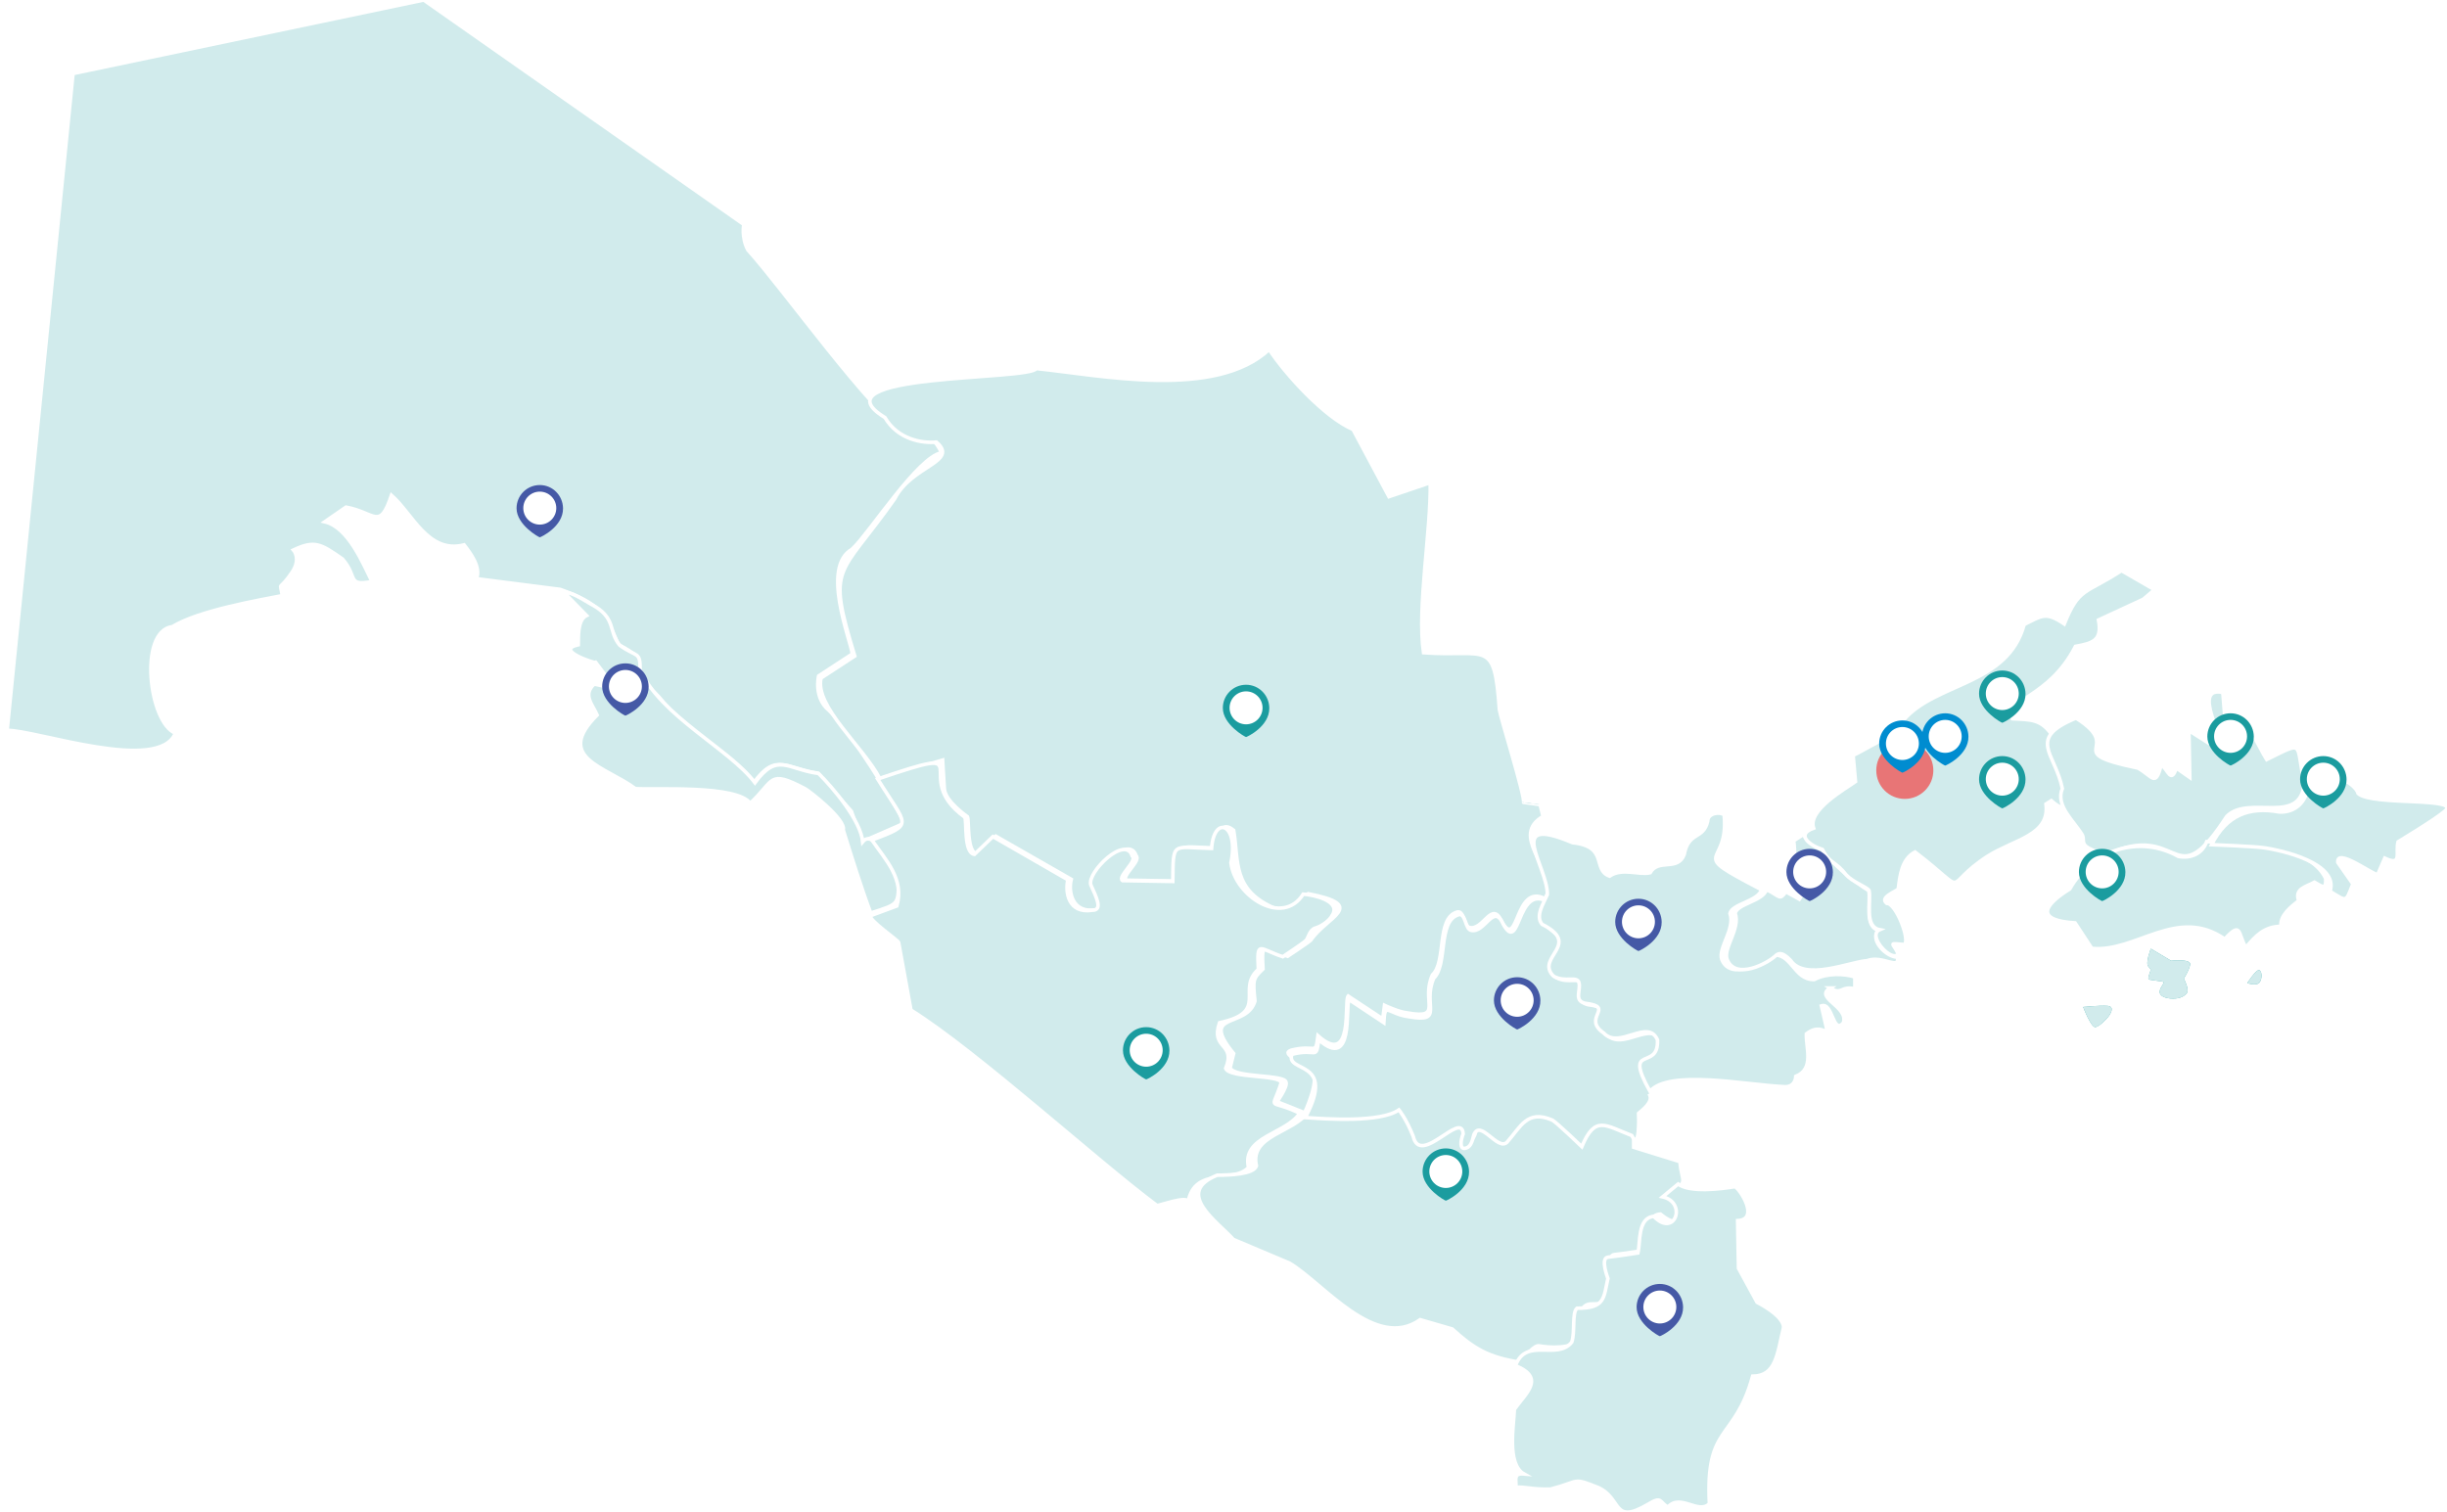 <svg width="343" height="212" viewBox="0 0 343 212" fill="none" xmlns="http://www.w3.org/2000/svg">
<g clip-path="url(#clip0_4133_145730)">
<path d="M119.465 76.984C114.987 79.433 119.268 89.796 119.465 91.683L114.748 94.766C114.748 94.766 114.003 97.847 116.237 99.626C119.135 102.355 125.471 112.678 126.788 115.392L122.161 117.418L120.831 118L119.341 113.733L114.624 108.398C110.186 107.767 108.783 105.43 105.686 109.702C102.039 104.93 97.08 103.583 92.28 97.609C87.255 92.959 91.888 92.981 86.694 90.379C84.779 85.977 84.058 84.615 78.541 82.634L66.791 81.133C67.436 79.517 65.983 77.592 65.053 76.391C60.001 77.68 57.833 72.025 54.874 69.436C53.197 74.424 52.604 71.856 48.503 71.096L45.524 73.15C48.837 73.93 50.873 79.002 52.144 81.528C48.543 82.198 50.219 80.892 48.007 78.366C44.91 76.195 44.081 75.724 41.138 77.103C41.138 77.103 42.213 78.287 40.973 80.184C39.007 83.094 39.218 81.28 39.566 83.504C36.367 84.133 27.873 85.584 24.173 87.851C19.366 88.457 20.886 101.34 24.586 102.787C22.268 108.467 5.081 102.36 1 102.392L10.238 10.313L59.392 0L104.264 31.472C104.264 31.472 103.891 33.25 104.822 35.028C110.138 40.944 121.816 57.558 127.654 61.457C131.026 61.495 130.888 61.506 132 63.471C128.685 64.02 122.07 74.445 119.463 76.985L119.465 76.984Z" fill="#1B9C9F"/>
<path d="M119.465 76.984C114.987 79.433 119.268 89.796 119.465 91.683L114.748 94.766C114.748 94.766 114.003 97.847 116.237 99.626C119.135 102.355 125.471 112.678 126.788 115.392L122.161 117.418L120.831 118L119.341 113.733L114.624 108.398C110.186 107.767 108.783 105.43 105.686 109.702C102.039 104.93 97.08 103.583 92.28 97.609C87.255 92.959 91.888 92.981 86.694 90.379C84.779 85.977 84.058 84.615 78.541 82.634L66.791 81.133C67.436 79.517 65.983 77.592 65.053 76.391C60.001 77.68 57.833 72.025 54.874 69.436C53.197 74.424 52.604 71.856 48.503 71.096L45.524 73.15C48.837 73.93 50.873 79.002 52.144 81.528C48.543 82.198 50.219 80.892 48.007 78.366C44.91 76.195 44.081 75.724 41.138 77.103C41.138 77.103 42.213 78.287 40.973 80.184C39.007 83.094 39.218 81.28 39.566 83.504C36.367 84.133 27.873 85.584 24.173 87.851C19.366 88.457 20.886 101.34 24.586 102.787C22.268 108.467 5.081 102.36 1 102.392L10.238 10.313L59.392 0L104.264 31.472C104.264 31.472 103.891 33.25 104.822 35.028C110.138 40.944 121.816 57.558 127.654 61.457C131.026 61.495 130.888 61.506 132 63.471C128.685 64.02 122.07 74.445 119.463 76.985L119.465 76.984Z" fill="white" fill-opacity="0.8"/>
<path d="M119.465 76.984C114.987 79.433 119.268 89.796 119.465 91.683L114.748 94.766C114.748 94.766 114.003 97.847 116.237 99.626C119.135 102.355 125.471 112.678 126.788 115.392L122.161 117.418L120.831 118L119.341 113.733L114.624 108.398C110.186 107.767 108.783 105.43 105.686 109.702C102.039 104.93 97.08 103.583 92.28 97.609C87.255 92.959 91.888 92.981 86.694 90.379C84.779 85.977 84.058 84.615 78.541 82.634L66.791 81.133C67.436 79.517 65.983 77.592 65.053 76.391C60.001 77.68 57.833 72.025 54.874 69.436C53.197 74.424 52.604 71.856 48.503 71.096L45.524 73.15C48.837 73.93 50.873 79.002 52.144 81.528C48.543 82.198 50.219 80.892 48.007 78.366C44.91 76.195 44.081 75.724 41.138 77.103C41.138 77.103 42.213 78.287 40.973 80.184C39.007 83.094 39.218 81.28 39.566 83.504C36.367 84.133 27.873 85.584 24.173 87.851C19.366 88.457 20.886 101.34 24.586 102.787C22.268 108.467 5.081 102.36 1 102.392L10.238 10.313L59.392 0L104.264 31.472C104.264 31.472 103.891 33.25 104.822 35.028C110.138 40.944 121.816 57.558 127.654 61.457C131.026 61.495 130.888 61.506 132 63.471C128.685 64.02 122.07 74.445 119.463 76.985L119.465 76.984Z" stroke="white" stroke-width="0.5" stroke-miterlimit="10"/>
<path d="M125.998 122.858C125.844 126.937 126.231 126.641 122.05 128C120.715 124.456 119.345 120.042 118.198 116.355C118.615 114.909 113.429 110.863 112.833 110.563C107.627 107.837 108.612 109.418 105.159 112.612C103.274 110.013 91.848 110.745 89.065 110.563C84.911 107.46 77.638 106.298 83.702 100.239C83.053 98.755 81.649 97.417 83.288 95.904L86.26 96.535L83.536 92.909C83.409 92.997 77.616 91.149 81.06 90.388C81.096 89.317 80.929 86.902 82.216 86.29L79 83C80.243 83.085 81.294 83.799 82.793 84.674C86.521 86.62 85.172 88.474 86.879 90.466C89.231 92.188 89.76 91.238 89.726 93.895C92.562 100.347 102.298 105.039 105.821 109.735C108.973 105.411 110.366 107.861 114.735 108.435C116.79 110.458 120.652 115.06 120.924 118.01C122.615 115.953 125.1 122.233 126 122.858H125.998Z" fill="#1B9C9F"/>
<path d="M125.998 122.858C125.844 126.937 126.231 126.641 122.05 128C120.715 124.456 119.345 120.042 118.198 116.355C118.615 114.909 113.429 110.863 112.833 110.563C107.627 107.837 108.612 109.418 105.159 112.612C103.274 110.013 91.848 110.745 89.065 110.563C84.911 107.46 77.638 106.298 83.702 100.239C83.053 98.755 81.649 97.417 83.288 95.904L86.26 96.535L83.536 92.909C83.409 92.997 77.616 91.149 81.06 90.388C81.096 89.317 80.929 86.902 82.216 86.29L79 83C80.243 83.085 81.294 83.799 82.793 84.674C86.521 86.62 85.172 88.474 86.879 90.466C89.231 92.188 89.76 91.238 89.726 93.895C92.562 100.347 102.298 105.039 105.821 109.735C108.973 105.411 110.366 107.861 114.735 108.435C116.79 110.458 120.652 115.06 120.924 118.01C122.615 115.953 125.1 122.233 126 122.858H125.998Z" fill="white" fill-opacity="0.8"/>
<path d="M125.998 122.858C125.844 126.937 126.231 126.641 122.05 128C120.715 124.456 119.345 120.042 118.198 116.355C118.615 114.909 113.429 110.863 112.833 110.563C107.627 107.837 108.612 109.418 105.159 112.612C103.274 110.013 91.848 110.745 89.065 110.563C84.911 107.46 77.638 106.298 83.702 100.239C83.053 98.755 81.649 97.417 83.288 95.904L86.26 96.535L83.536 92.909C83.409 92.997 77.616 91.149 81.06 90.388C81.096 89.317 80.929 86.902 82.216 86.29L79 83C80.243 83.085 81.294 83.799 82.793 84.674C86.521 86.62 85.172 88.474 86.879 90.466C89.231 92.188 89.76 91.238 89.726 93.895C92.562 100.347 102.298 105.039 105.821 109.735C108.973 105.411 110.366 107.861 114.735 108.435C116.79 110.458 120.652 115.06 120.924 118.01C122.615 115.953 125.1 122.233 126 122.858H125.998Z" stroke="white" stroke-width="0.5" stroke-miterlimit="10"/>
<path d="M216.954 125.172C216.848 125.424 216.709 125.703 216.563 125.997C212.285 123.732 212.879 133.403 210.487 129.205C209.145 126.117 207.918 130.471 206.008 130.033C205.138 129.914 205.263 127.425 204.144 127.899C201.33 128.849 202.762 134.83 200.785 136.673C199.12 140.349 202.386 142.916 197.302 142.008C196.059 141.891 194.069 140.943 194.069 140.943L193.821 142.84L188.969 139.638C188.366 140.378 189.783 149.692 184.741 145.211C184.371 148.115 184.469 146.351 181.008 147.227C179.268 147.819 182.998 148.887 183.994 150.19C184.988 151.495 182.872 156 182.872 156L179.018 154.46C179.018 154.46 180.511 152.324 180.262 151.732C180.184 150.589 173.107 151.153 172.426 149.715L172.923 147.701C168.045 141.716 174.743 144.266 175.909 140.349C175.613 137.376 175.589 137.228 177.035 135.844C176.779 131.533 177.22 133.033 180.483 134.065C180.483 134.065 183.358 132.168 183.73 131.813C185.985 128.477 191.825 126.954 183.371 125.292C182.749 125.529 181.008 128.137 178.893 127.426C172.651 124.867 173.662 120.708 172.924 116.399C170.743 114.624 170.594 118.264 170.436 118.889C164.757 118.75 165.057 117.786 164.964 123.513L157.874 123.395C157.125 122.815 160.031 120.637 159.243 119.956C158.286 116.926 152.873 122.232 153.396 123.987C154.141 125.647 155.137 127.544 153.644 127.544C150.237 128.11 149.718 124.928 150.162 123.276L139.589 117.229L136.978 119.719C135.477 119.561 135.86 115.006 135.611 114.502C135.611 114.502 132.501 112.368 132.376 110.589C132.252 108.81 132.128 106.558 132.128 106.558L123.327 109.158C121.054 104.732 114.148 99.011 115.087 95.058L119.814 91.974C115.852 78.972 117.503 81.145 125.413 69.921C127.781 65.228 134.482 64.785 131.256 61.977C129.219 62.174 125.852 61.603 124.044 58.537C113.764 52.267 144.244 53.382 145.254 51.667C154.286 52.591 170.367 56.017 177.9 49C180.188 52.478 185.694 58.541 189.654 60.206L194.691 69.631L200.474 67.674C200.624 74.121 198.607 85.301 199.541 91.505C208.485 92.156 209.47 89.4 210.174 99.509C210.219 100.176 213.829 111.826 213.555 112.483C213.555 112.484 215.877 112.8 215.877 112.8L216.291 114.46C211.711 117.11 217.568 121.462 216.954 125.171V125.172Z" fill="#1B9C9F"/>
<path d="M216.954 125.172C216.848 125.424 216.709 125.703 216.563 125.997C212.285 123.732 212.879 133.403 210.487 129.205C209.145 126.117 207.918 130.471 206.008 130.033C205.138 129.914 205.263 127.425 204.144 127.899C201.33 128.849 202.762 134.83 200.785 136.673C199.12 140.349 202.386 142.916 197.302 142.008C196.059 141.891 194.069 140.943 194.069 140.943L193.821 142.84L188.969 139.638C188.366 140.378 189.783 149.692 184.741 145.211C184.371 148.115 184.469 146.351 181.008 147.227C179.268 147.819 182.998 148.887 183.994 150.19C184.988 151.495 182.872 156 182.872 156L179.018 154.46C179.018 154.46 180.511 152.324 180.262 151.732C180.184 150.589 173.107 151.153 172.426 149.715L172.923 147.701C168.045 141.716 174.743 144.266 175.909 140.349C175.613 137.376 175.589 137.228 177.035 135.844C176.779 131.533 177.22 133.033 180.483 134.065C180.483 134.065 183.358 132.168 183.73 131.813C185.985 128.477 191.825 126.954 183.371 125.292C182.749 125.529 181.008 128.137 178.893 127.426C172.651 124.867 173.662 120.708 172.924 116.399C170.743 114.624 170.594 118.264 170.436 118.889C164.757 118.75 165.057 117.786 164.964 123.513L157.874 123.395C157.125 122.815 160.031 120.637 159.243 119.956C158.286 116.926 152.873 122.232 153.396 123.987C154.141 125.647 155.137 127.544 153.644 127.544C150.237 128.11 149.718 124.928 150.162 123.276L139.589 117.229L136.978 119.719C135.477 119.561 135.86 115.006 135.611 114.502C135.611 114.502 132.501 112.368 132.376 110.589C132.252 108.81 132.128 106.558 132.128 106.558L123.327 109.158C121.054 104.732 114.148 99.011 115.087 95.058L119.814 91.974C115.852 78.972 117.503 81.145 125.413 69.921C127.781 65.228 134.482 64.785 131.256 61.977C129.219 62.174 125.852 61.603 124.044 58.537C113.764 52.267 144.244 53.382 145.254 51.667C154.286 52.591 170.367 56.017 177.9 49C180.188 52.478 185.694 58.541 189.654 60.206L194.691 69.631L200.474 67.674C200.624 74.121 198.607 85.301 199.541 91.505C208.485 92.156 209.47 89.4 210.174 99.509C210.219 100.176 213.829 111.826 213.555 112.483C213.555 112.484 215.877 112.8 215.877 112.8L216.291 114.46C211.711 117.11 217.568 121.462 216.954 125.171V125.172Z" fill="white" fill-opacity="0.8"/>
<path d="M216.954 125.172C216.848 125.424 216.709 125.703 216.563 125.997C212.285 123.732 212.879 133.403 210.487 129.205C209.145 126.117 207.918 130.471 206.008 130.033C205.138 129.914 205.263 127.425 204.144 127.899C201.33 128.849 202.762 134.83 200.785 136.673C199.12 140.349 202.386 142.916 197.302 142.008C196.059 141.891 194.069 140.943 194.069 140.943L193.821 142.84L188.969 139.638C188.366 140.378 189.783 149.692 184.741 145.211C184.371 148.115 184.469 146.351 181.008 147.227C179.268 147.819 182.998 148.887 183.994 150.19C184.988 151.495 182.872 156 182.872 156L179.018 154.46C179.018 154.46 180.511 152.324 180.262 151.732C180.184 150.589 173.107 151.153 172.426 149.715L172.923 147.701C168.045 141.716 174.743 144.266 175.909 140.349C175.613 137.376 175.589 137.228 177.035 135.844C176.779 131.533 177.22 133.033 180.483 134.065C180.483 134.065 183.358 132.168 183.73 131.813C185.985 128.477 191.825 126.954 183.371 125.292C182.749 125.529 181.008 128.137 178.893 127.426C172.651 124.867 173.662 120.708 172.924 116.399C170.743 114.624 170.594 118.264 170.436 118.889C164.757 118.75 165.057 117.786 164.964 123.513L157.874 123.395C157.125 122.815 160.031 120.637 159.243 119.956C158.286 116.926 152.873 122.232 153.396 123.987C154.141 125.647 155.137 127.544 153.644 127.544C150.237 128.11 149.718 124.928 150.162 123.276L139.589 117.229L136.978 119.719C135.477 119.561 135.86 115.006 135.611 114.502C135.611 114.502 132.501 112.368 132.376 110.589C132.252 108.81 132.128 106.558 132.128 106.558L123.327 109.158C121.054 104.732 114.148 99.011 115.087 95.058L119.814 91.974C115.852 78.972 117.503 81.145 125.413 69.921C127.781 65.228 134.482 64.785 131.256 61.977C129.219 62.174 125.852 61.603 124.044 58.537C113.764 52.267 144.244 53.382 145.254 51.667C154.286 52.591 170.367 56.017 177.9 49C180.188 52.478 185.694 58.541 189.654 60.206L194.691 69.631L200.474 67.674C200.624 74.121 198.607 85.301 199.541 91.505C208.485 92.156 209.47 89.4 210.174 99.509C210.219 100.176 213.829 111.826 213.555 112.483C213.555 112.484 215.877 112.8 215.877 112.8L216.291 114.46C211.711 117.11 217.568 121.462 216.954 125.171V125.172Z" stroke="white" stroke-width="0.5" stroke-miterlimit="10"/>
<path d="M186.754 128.317C186.383 129.029 185.268 129.859 184.403 130.096C183.538 130.333 183.407 131.52 183.036 131.875C182.666 132.231 179.81 134.129 179.81 134.129C176.444 133.014 176.169 131.698 176.384 135.908C173.202 138.709 178.016 141.876 170.94 143.381C169.639 147.167 173.291 146.151 171.804 149.785C172.351 151.191 179.522 150.64 179.589 151.8C178.234 156.038 177.678 153.889 182.183 156.071C180.27 158.991 174.009 159.331 175.009 163.662C172.975 165.955 167.438 163.52 166.544 168.493C166.459 167.56 162.599 169.024 162.166 169C153.723 162.711 137.03 147.473 127.689 141.602L125.96 132.113C125.822 131.776 121.676 128.928 122.02 128.377L125.713 127.013C126.796 123.246 124.156 120.584 122.218 117.772C128.245 115.486 127.165 115.899 123.025 109.213C138.153 104.063 127.214 108.758 135.228 114.56C135.551 115.127 135.044 119.575 136.587 119.778L139.181 117.287L149.686 123.336C149.289 125.029 149.7 128.155 153.145 127.606C154.628 127.606 153.639 125.708 152.898 124.047C152.359 122.281 157.775 116.988 158.705 120.015C159.516 120.656 156.564 122.915 157.347 123.456L164.391 123.574C164.485 117.883 164.169 118.796 169.827 118.949C170.163 114.172 173.703 115.472 172.544 120.965C173.12 125.649 179.779 129.951 182.677 125.352C183.98 125.443 188.036 126.235 186.752 128.318L186.754 128.317Z" fill="#1B9C9F"/>
<path d="M186.754 128.317C186.383 129.029 185.268 129.859 184.403 130.096C183.538 130.333 183.407 131.52 183.036 131.875C182.666 132.231 179.81 134.129 179.81 134.129C176.444 133.014 176.169 131.698 176.384 135.908C173.202 138.709 178.016 141.876 170.94 143.381C169.639 147.167 173.291 146.151 171.804 149.785C172.351 151.191 179.522 150.64 179.589 151.8C178.234 156.038 177.678 153.889 182.183 156.071C180.27 158.991 174.009 159.331 175.009 163.662C172.975 165.955 167.438 163.52 166.544 168.493C166.459 167.56 162.599 169.024 162.166 169C153.723 162.711 137.03 147.473 127.689 141.602L125.96 132.113C125.822 131.776 121.676 128.928 122.02 128.377L125.713 127.013C126.796 123.246 124.156 120.584 122.218 117.772C128.245 115.486 127.165 115.899 123.025 109.213C138.153 104.063 127.214 108.758 135.228 114.56C135.551 115.127 135.044 119.575 136.587 119.778L139.181 117.287L149.686 123.336C149.289 125.029 149.7 128.155 153.145 127.606C154.628 127.606 153.639 125.708 152.898 124.047C152.359 122.281 157.775 116.988 158.705 120.015C159.516 120.656 156.564 122.915 157.347 123.456L164.391 123.574C164.485 117.883 164.169 118.796 169.827 118.949C170.163 114.172 173.703 115.472 172.544 120.965C173.12 125.649 179.779 129.951 182.677 125.352C183.98 125.443 188.036 126.235 186.752 128.318L186.754 128.317Z" fill="white" fill-opacity="0.8"/>
<path d="M186.754 128.317C186.383 129.029 185.268 129.859 184.403 130.096C183.538 130.333 183.407 131.52 183.036 131.875C182.666 132.231 179.81 134.129 179.81 134.129C176.444 133.014 176.169 131.698 176.384 135.908C173.202 138.709 178.016 141.876 170.94 143.381C169.639 147.167 173.291 146.151 171.804 149.785C172.351 151.191 179.522 150.64 179.589 151.8C178.234 156.038 177.678 153.889 182.183 156.071C180.27 158.991 174.009 159.331 175.009 163.662C172.975 165.955 167.438 163.52 166.544 168.493C166.459 167.56 162.599 169.024 162.166 169C153.723 162.711 137.03 147.473 127.689 141.602L125.96 132.113C125.822 131.776 121.676 128.928 122.02 128.377L125.713 127.013C126.796 123.246 124.156 120.584 122.218 117.772C128.245 115.486 127.165 115.899 123.025 109.213C138.153 104.063 127.214 108.758 135.228 114.56C135.551 115.127 135.044 119.575 136.587 119.778L139.181 117.287L149.686 123.336C149.289 125.029 149.7 128.155 153.145 127.606C154.628 127.606 153.639 125.708 152.898 124.047C152.359 122.281 157.775 116.988 158.705 120.015C159.516 120.656 156.564 122.915 157.347 123.456L164.391 123.574C164.485 117.883 164.169 118.796 169.827 118.949C170.163 114.172 173.703 115.472 172.544 120.965C173.12 125.649 179.779 129.951 182.677 125.352C183.98 125.443 188.036 126.235 186.752 128.318L186.754 128.317Z" stroke="white" stroke-width="0.5" stroke-miterlimit="10"/>
<path d="M235.489 170.916C234.741 171.982 232.746 170.205 232.746 170.205C230.44 170.373 230.862 173.854 230.501 175.299C230.501 175.299 227.382 175.773 226.261 175.891C225.138 176.01 226.261 178.854 226.261 178.854C225.181 187.057 221.204 178.204 221.146 187.739C220.648 189.161 216.906 188.924 215.784 188.687C215.057 188.534 213.913 189.969 213.196 191C208.573 190.302 206.557 189.032 203.561 186.317L199.072 185.014C192.779 189.475 185.497 179.891 180.737 177.076L172.88 173.759C170.657 171.264 164.536 167.207 170.619 164.755C172.366 164.755 175.741 164.637 176.115 163.452C175.114 159.124 181.422 158.79 183.355 155.869L192.337 156.224C195.862 155.399 196.511 153.034 198.448 158.476C199.437 162.708 205.222 154.821 205.433 158.119C204.301 160.773 206.692 160.656 206.929 158.239C207.854 156.058 210.217 160.48 211.544 159.304C215.135 153.344 218.4 156.161 222.02 159.896C223.838 155.518 225.347 156.945 229.004 158.357C229.026 158.681 229.575 159.032 228.994 159.186V160.845L235.484 162.859C235.723 165.961 236.835 165.403 233.994 167.479C235.075 167.879 236.892 169.035 235.489 170.915V170.916Z" fill="#1B9C9F"/>
<path d="M235.489 170.916C234.741 171.982 232.746 170.205 232.746 170.205C230.44 170.373 230.862 173.854 230.501 175.299C230.501 175.299 227.382 175.773 226.261 175.891C225.138 176.01 226.261 178.854 226.261 178.854C225.181 187.057 221.204 178.204 221.146 187.739C220.648 189.161 216.906 188.924 215.784 188.687C215.057 188.534 213.913 189.969 213.196 191C208.573 190.302 206.557 189.032 203.561 186.317L199.072 185.014C192.779 189.475 185.497 179.891 180.737 177.076L172.88 173.759C170.657 171.264 164.536 167.207 170.619 164.755C172.366 164.755 175.741 164.637 176.115 163.452C175.114 159.124 181.422 158.79 183.355 155.869L192.337 156.224C195.862 155.399 196.511 153.034 198.448 158.476C199.437 162.708 205.222 154.821 205.433 158.119C204.301 160.773 206.692 160.656 206.929 158.239C207.854 156.058 210.217 160.48 211.544 159.304C215.135 153.344 218.4 156.161 222.02 159.896C223.838 155.518 225.347 156.945 229.004 158.357C229.026 158.681 229.575 159.032 228.994 159.186V160.845L235.484 162.859C235.723 165.961 236.835 165.403 233.994 167.479C235.075 167.879 236.892 169.035 235.489 170.915V170.916Z" fill="white" fill-opacity="0.8"/>
<path d="M235.489 170.916C234.741 171.982 232.746 170.205 232.746 170.205C230.44 170.373 230.862 173.854 230.501 175.299C230.501 175.299 227.382 175.773 226.261 175.891C225.138 176.01 226.261 178.854 226.261 178.854C225.181 187.057 221.204 178.204 221.146 187.739C220.648 189.161 216.906 188.924 215.784 188.687C215.057 188.534 213.913 189.969 213.196 191C208.573 190.302 206.557 189.032 203.561 186.317L199.072 185.014C192.779 189.475 185.497 179.891 180.737 177.076L172.88 173.759C170.657 171.264 164.536 167.207 170.619 164.755C172.366 164.755 175.741 164.637 176.115 163.452C175.114 159.124 181.422 158.79 183.355 155.869L192.337 156.224C195.862 155.399 196.511 153.034 198.448 158.476C199.437 162.708 205.222 154.821 205.433 158.119C204.301 160.773 206.692 160.656 206.929 158.239C207.854 156.058 210.217 160.48 211.544 159.304C215.135 153.344 218.4 156.161 222.02 159.896C223.838 155.518 225.347 156.945 229.004 158.357C229.026 158.681 229.575 159.032 228.994 159.186V160.845L235.484 162.859C235.723 165.961 236.835 165.403 233.994 167.479C235.075 167.879 236.892 169.035 235.489 170.915V170.916Z" stroke="white" stroke-width="0.5" stroke-miterlimit="10"/>
<path d="M249.998 186.142C249.102 189.832 248.964 192.907 245.669 192.935C243.148 202.114 239.023 199.623 239.609 210.809C238.073 212.368 235.519 209.317 233.795 211.285C232.523 210.578 233.032 209.66 230.951 210.928C225.972 213.834 227.407 210.078 224.024 208.545C220.31 207.069 221.577 207.67 217.345 208.765C214.791 208.846 213.893 208.411 212.494 208.508C212.561 207.46 212.067 206.5 213.621 206.64C211.163 205.277 212.216 199.704 212.271 197.583C213.889 195.286 216.67 193.213 212.427 191.449C213.947 187.404 218.227 190.768 220.313 188.169C220.809 186.739 220.313 183.998 221.056 183.403C225.049 183.45 224.774 181.887 225.385 179.232C225.385 179.232 224.271 176.371 225.385 176.252C226.497 176.133 229.59 175.657 229.59 175.657C229.952 174.258 229.505 170.713 231.816 170.534C234.777 173.616 236.52 168.566 233.054 167.792L235.223 166C236.914 167.239 241.278 166.681 243.195 166.362C243.97 166.768 246.64 170.976 243.566 171.13L243.689 177.803L246.286 182.57C246.286 182.57 250.121 184.477 249.997 186.144L249.998 186.142Z" fill="#1B9C9F"/>
<path d="M249.998 186.142C249.102 189.832 248.964 192.907 245.669 192.935C243.148 202.114 239.023 199.623 239.609 210.809C238.073 212.368 235.519 209.317 233.795 211.285C232.523 210.578 233.032 209.66 230.951 210.928C225.972 213.834 227.407 210.078 224.024 208.545C220.31 207.069 221.577 207.67 217.345 208.765C214.791 208.846 213.893 208.411 212.494 208.508C212.561 207.46 212.067 206.5 213.621 206.64C211.163 205.277 212.216 199.704 212.271 197.583C213.889 195.286 216.67 193.213 212.427 191.449C213.947 187.404 218.227 190.768 220.313 188.169C220.809 186.739 220.313 183.998 221.056 183.403C225.049 183.45 224.774 181.887 225.385 179.232C225.385 179.232 224.271 176.371 225.385 176.252C226.497 176.133 229.59 175.657 229.59 175.657C229.952 174.258 229.505 170.713 231.816 170.534C234.777 173.616 236.52 168.566 233.054 167.792L235.223 166C236.914 167.239 241.278 166.681 243.195 166.362C243.97 166.768 246.64 170.976 243.566 171.13L243.689 177.803L246.286 182.57C246.286 182.57 250.121 184.477 249.997 186.144L249.998 186.142Z" fill="white" fill-opacity="0.8"/>
<path d="M249.998 186.142C249.102 189.832 248.964 192.907 245.669 192.935C243.148 202.114 239.023 199.623 239.609 210.809C238.073 212.368 235.519 209.317 233.795 211.285C232.523 210.578 233.032 209.66 230.951 210.928C225.972 213.834 227.407 210.078 224.024 208.545C220.31 207.069 221.577 207.67 217.345 208.765C214.791 208.846 213.893 208.411 212.494 208.508C212.561 207.46 212.067 206.5 213.621 206.64C211.163 205.277 212.216 199.704 212.271 197.583C213.889 195.286 216.67 193.213 212.427 191.449C213.947 187.404 218.227 190.768 220.313 188.169C220.809 186.739 220.313 183.998 221.056 183.403C225.049 183.45 224.774 181.887 225.385 179.232C225.385 179.232 224.271 176.371 225.385 176.252C226.497 176.133 229.59 175.657 229.59 175.657C229.952 174.258 229.505 170.713 231.816 170.534C234.777 173.616 236.52 168.566 233.054 167.792L235.223 166C236.914 167.239 241.278 166.681 243.195 166.362C243.97 166.768 246.64 170.976 243.566 171.13L243.689 177.803L246.286 182.57C246.286 182.57 250.121 184.477 249.997 186.144L249.998 186.142Z" stroke="white" stroke-width="0.5" stroke-miterlimit="10"/>
<path d="M230.603 150.565C230.677 150.999 232.39 153.102 231.265 153.562C231.653 154.514 230.317 155.548 229.687 156.078C229.715 156.513 229.847 161.519 228.726 159.195C224.969 157.749 223.599 156.313 221.725 160.752C221.725 160.752 218.099 157.277 217.599 157.037C214.049 155.499 213.142 158.003 211.223 160.154C209.894 161.359 207.521 156.855 206.596 159.075C206.346 160.153 206.095 160.872 205.345 160.992C204.595 161.112 204.72 159.914 205.095 158.954C204.883 155.622 199.084 163.591 198.094 159.315C197.093 156.797 196.094 155.599 196.094 155.599C193.462 157.414 185.986 156.881 182.964 156.677C187.376 148.429 180.132 150.484 181.088 147.809C184.576 146.893 184.459 148.765 184.84 145.772C189.84 150.16 188.545 141.122 189.092 140.139L193.969 143.375C194.125 140.282 194.456 142.132 197.469 142.535C202.556 143.432 199.33 140.889 200.97 137.142C202.943 135.268 201.535 129.243 204.347 128.272C205.471 127.793 205.346 130.31 206.221 130.43C208.144 130.877 209.369 126.466 210.723 129.591C213.112 133.821 212.554 124.069 216.831 126.351C213.979 130.13 219.6 130.271 218.85 132.826C217.974 134.385 216.473 136.063 218.099 137.021C219.725 137.98 221.475 136.901 221.725 137.98C221.975 139.058 220.975 140.497 222.6 140.856C226.973 141.376 222.048 142.863 225.226 145.051C227.461 147.404 231.473 142.923 232.852 146.01C233.895 149.249 229.022 147.597 230.602 150.564L230.603 150.565Z" fill="#1B9C9F"/>
<path d="M230.603 150.565C230.677 150.999 232.39 153.102 231.265 153.562C231.653 154.514 230.317 155.548 229.687 156.078C229.715 156.513 229.847 161.519 228.726 159.195C224.969 157.749 223.599 156.313 221.725 160.752C221.725 160.752 218.099 157.277 217.599 157.037C214.049 155.499 213.142 158.003 211.223 160.154C209.894 161.359 207.521 156.855 206.596 159.075C206.346 160.153 206.095 160.872 205.345 160.992C204.595 161.112 204.72 159.914 205.095 158.954C204.883 155.622 199.084 163.591 198.094 159.315C197.093 156.797 196.094 155.599 196.094 155.599C193.462 157.414 185.986 156.881 182.964 156.677C187.376 148.429 180.132 150.484 181.088 147.809C184.576 146.893 184.459 148.765 184.84 145.772C189.84 150.16 188.545 141.122 189.092 140.139L193.969 143.375C194.125 140.282 194.456 142.132 197.469 142.535C202.556 143.432 199.33 140.889 200.97 137.142C202.943 135.268 201.535 129.243 204.347 128.272C205.471 127.793 205.346 130.31 206.221 130.43C208.144 130.877 209.369 126.466 210.723 129.591C213.112 133.821 212.554 124.069 216.831 126.351C213.979 130.13 219.6 130.271 218.85 132.826C217.974 134.385 216.473 136.063 218.099 137.021C219.725 137.98 221.475 136.901 221.725 137.98C221.975 139.058 220.975 140.497 222.6 140.856C226.973 141.376 222.048 142.863 225.226 145.051C227.461 147.404 231.473 142.923 232.852 146.01C233.895 149.249 229.022 147.597 230.602 150.564L230.603 150.565Z" fill="white" fill-opacity="0.8"/>
<path d="M230.603 150.565C230.677 150.999 232.39 153.102 231.265 153.562C231.653 154.514 230.317 155.548 229.687 156.078C229.715 156.513 229.847 161.519 228.726 159.195C224.969 157.749 223.599 156.313 221.725 160.752C221.725 160.752 218.099 157.277 217.599 157.037C214.049 155.499 213.142 158.003 211.223 160.154C209.894 161.359 207.521 156.855 206.596 159.075C206.346 160.153 206.095 160.872 205.345 160.992C204.595 161.112 204.72 159.914 205.095 158.954C204.883 155.622 199.084 163.591 198.094 159.315C197.093 156.797 196.094 155.599 196.094 155.599C193.462 157.414 185.986 156.881 182.964 156.677C187.376 148.429 180.132 150.484 181.088 147.809C184.576 146.893 184.459 148.765 184.84 145.772C189.84 150.16 188.545 141.122 189.092 140.139L193.969 143.375C194.125 140.282 194.456 142.132 197.469 142.535C202.556 143.432 199.33 140.889 200.97 137.142C202.943 135.268 201.535 129.243 204.347 128.272C205.471 127.793 205.346 130.31 206.221 130.43C208.144 130.877 209.369 126.466 210.723 129.591C213.112 133.821 212.554 124.069 216.831 126.351C213.979 130.13 219.6 130.271 218.85 132.826C217.974 134.385 216.473 136.063 218.099 137.021C219.725 137.98 221.475 136.901 221.725 137.98C221.975 139.058 220.975 140.497 222.6 140.856C226.973 141.376 222.048 142.863 225.226 145.051C227.461 147.404 231.473 142.923 232.852 146.01C233.895 149.249 229.022 147.597 230.602 150.564L230.603 150.565Z" stroke="white" stroke-width="0.5" stroke-miterlimit="10"/>
<path d="M256.538 138.515C254.225 139.896 259.173 141.106 258.389 143.4C256.892 145.117 256.92 140.455 255.304 141.018C256.785 147.512 256.084 142.695 253.203 144.948C253.124 146.931 254.351 149.831 251.721 150.905C251.721 150.905 251.721 152.572 249.868 152.334C244.786 152.103 233.932 149.889 231.275 153C227.471 146.149 232.528 150.279 232.331 145.782C230.987 142.701 226.981 147.178 224.797 144.828C221.655 142.656 226.525 141.174 222.202 140.658C220.598 140.301 221.585 138.871 221.338 137.799C221.091 136.727 219.362 137.799 217.757 136.846C215.127 134.21 221.842 132.426 216.15 129.579C215.175 128.388 216.359 126.669 216.893 125.409C216.958 121.477 210.767 114.054 220.434 118.141C225.528 118.67 223.136 121.954 225.619 122.829C227.373 121.61 229.785 122.727 231.3 122.352C232.482 120.309 235.142 122.196 236.075 119.81C236.694 116.501 238.739 117.779 239.37 115.124C239.37 113.933 241.18 113.773 241.674 114.25C242.447 121.824 236.039 119.069 246.924 124.735C246.411 126.381 242.737 126.721 242.497 128.07C243.238 130.242 240.8 132.91 241.344 134.505C242.533 137.52 247.166 135.045 248.261 133.947C251.156 133.378 251.383 137.429 254.313 137.323C256.12 136.381 258.526 136.492 260 136.967V138.634C257.988 138.15 258.217 139.574 256.537 138.515H256.538Z" fill="#1B9C9F"/>
<path d="M256.538 138.515C254.225 139.896 259.173 141.106 258.389 143.4C256.892 145.117 256.92 140.455 255.304 141.018C256.785 147.512 256.084 142.695 253.203 144.948C253.124 146.931 254.351 149.831 251.721 150.905C251.721 150.905 251.721 152.572 249.868 152.334C244.786 152.103 233.932 149.889 231.275 153C227.471 146.149 232.528 150.279 232.331 145.782C230.987 142.701 226.981 147.178 224.797 144.828C221.655 142.656 226.525 141.174 222.202 140.658C220.598 140.301 221.585 138.871 221.338 137.799C221.091 136.727 219.362 137.799 217.757 136.846C215.127 134.21 221.842 132.426 216.15 129.579C215.175 128.388 216.359 126.669 216.893 125.409C216.958 121.477 210.767 114.054 220.434 118.141C225.528 118.67 223.136 121.954 225.619 122.829C227.373 121.61 229.785 122.727 231.3 122.352C232.482 120.309 235.142 122.196 236.075 119.81C236.694 116.501 238.739 117.779 239.37 115.124C239.37 113.933 241.18 113.773 241.674 114.25C242.447 121.824 236.039 119.069 246.924 124.735C246.411 126.381 242.737 126.721 242.497 128.07C243.238 130.242 240.8 132.91 241.344 134.505C242.533 137.52 247.166 135.045 248.261 133.947C251.156 133.378 251.383 137.429 254.313 137.323C256.12 136.381 258.526 136.492 260 136.967V138.634C257.988 138.15 258.217 139.574 256.537 138.515H256.538Z" fill="white" fill-opacity="0.8"/>
<path d="M256.538 138.515C254.225 139.896 259.173 141.106 258.389 143.4C256.892 145.117 256.92 140.455 255.304 141.018C256.785 147.512 256.084 142.695 253.203 144.948C253.124 146.931 254.351 149.831 251.721 150.905C251.721 150.905 251.721 152.572 249.868 152.334C244.786 152.103 233.932 149.889 231.275 153C227.471 146.149 232.528 150.279 232.331 145.782C230.987 142.701 226.981 147.178 224.797 144.828C221.655 142.656 226.525 141.174 222.202 140.658C220.598 140.301 221.585 138.871 221.338 137.799C221.091 136.727 219.362 137.799 217.757 136.846C215.127 134.21 221.842 132.426 216.15 129.579C215.175 128.388 216.359 126.669 216.893 125.409C216.958 121.477 210.767 114.054 220.434 118.141C225.528 118.67 223.136 121.954 225.619 122.829C227.373 121.61 229.785 122.727 231.3 122.352C232.482 120.309 235.142 122.196 236.075 119.81C236.694 116.501 238.739 117.779 239.37 115.124C239.37 113.933 241.18 113.773 241.674 114.25C242.447 121.824 236.039 119.069 246.924 124.735C246.411 126.381 242.737 126.721 242.497 128.07C243.238 130.242 240.8 132.91 241.344 134.505C242.533 137.52 247.166 135.045 248.261 133.947C251.156 133.378 251.383 137.429 254.313 137.323C256.12 136.381 258.526 136.492 260 136.967V138.634C257.988 138.15 258.217 139.574 256.537 138.515H256.538Z" stroke="white" stroke-width="0.5" stroke-miterlimit="10"/>
<path d="M265.964 134.194C266.331 136.098 263.844 133.855 261.707 134.685C259.361 134.824 253.004 137.599 250.996 134.645C249.852 133.453 249.36 133.612 248.952 133.93C247.877 135.011 243.255 137.515 242.084 134.486C241.524 132.941 243.973 130.176 243.227 128.048C243.459 126.7 247.119 126.355 247.623 124.711C249.645 125.731 249.38 126.245 250.342 125.029L252.222 126.062C252.222 126.062 253.449 124.313 252.632 123.28C251.205 122.062 251.739 119.274 251.405 117.876L252.777 117C253.446 118.063 254.315 118.75 255.492 119.068C256.676 121.08 259.9 123.599 261.952 124.87C262.277 126.407 261.237 130.026 263.424 130.434C261.919 131.56 264.284 134.156 265.964 134.194Z" fill="#1B9C9F"/>
<path d="M265.964 134.194C266.331 136.098 263.844 133.855 261.707 134.685C259.361 134.824 253.004 137.599 250.996 134.645C249.852 133.453 249.36 133.612 248.952 133.93C247.877 135.011 243.255 137.515 242.084 134.486C241.524 132.941 243.973 130.176 243.227 128.048C243.459 126.7 247.119 126.355 247.623 124.711C249.645 125.731 249.38 126.245 250.342 125.029L252.222 126.062C252.222 126.062 253.449 124.313 252.632 123.28C251.205 122.062 251.739 119.274 251.405 117.876L252.777 117C253.446 118.063 254.315 118.75 255.492 119.068C256.676 121.08 259.9 123.599 261.952 124.87C262.277 126.407 261.237 130.026 263.424 130.434C261.919 131.56 264.284 134.156 265.964 134.194Z" fill="white" fill-opacity="0.8"/>
<path d="M265.964 134.194C266.331 136.098 263.844 133.855 261.707 134.685C259.361 134.824 253.004 137.599 250.996 134.645C249.852 133.453 249.36 133.612 248.952 133.93C247.877 135.011 243.255 137.515 242.084 134.486C241.524 132.941 243.973 130.176 243.227 128.048C243.459 126.7 247.119 126.355 247.623 124.711C249.645 125.731 249.38 126.245 250.342 125.029L252.222 126.062C252.222 126.062 253.449 124.313 252.632 123.28C251.205 122.062 251.739 119.274 251.405 117.876L252.777 117C253.446 118.063 254.315 118.75 255.492 119.068C256.676 121.08 259.9 123.599 261.952 124.87C262.277 126.407 261.237 130.026 263.424 130.434C261.919 131.56 264.284 134.156 265.964 134.194Z" stroke="white" stroke-width="0.5" stroke-miterlimit="10"/>
<path d="M300.429 84.01L294.145 86.921C294.717 89.857 293.269 90.18 290.922 90.618C287.134 98.011 280.883 97.971 282.076 100.764C284.653 100.905 286.105 100.783 287.678 103.104C286.305 106.219 289.325 107.813 289.435 110.833C289.157 112.629 289.692 114.134 287.533 112.249L286.789 112.721C287.348 117.119 282.406 117.641 278.604 120.036C271.884 124.397 276.502 125.642 268.436 119.447C266.526 120.444 266.306 122.845 266.081 124.637C265.683 125.033 263.411 125.812 264.469 126.643C265.752 126.594 267.773 131.76 266.95 132.424C264.585 132.226 265.312 132.101 266.08 133.722C265.221 135.067 261.63 131.132 263.476 130.34C261.278 129.917 262.306 126.369 261.988 124.833C261.575 124.282 259.673 123.654 258.764 122.63C257.222 120.636 256.537 121.188 255.456 119.092C253.756 118.571 251.606 117.017 254.217 116.103C253.346 113.569 258.626 110.619 260.086 109.574L259.756 105.877C260.943 105.472 265.786 102.121 267.113 103.124L266.782 101C271.328 95.609 281.416 96.147 283.73 87.55C286.251 86.309 286.732 85.715 289.352 87.472C291.434 82.324 292.21 83.352 297.372 80L302 82.673L300.43 84.01H300.429Z" fill="#1B9C9F"/>
<path d="M300.429 84.01L294.145 86.921C294.717 89.857 293.269 90.18 290.922 90.618C287.134 98.011 280.883 97.971 282.076 100.764C284.653 100.905 286.105 100.783 287.678 103.104C286.305 106.219 289.325 107.813 289.435 110.833C289.157 112.629 289.692 114.134 287.533 112.249L286.789 112.721C287.348 117.119 282.406 117.641 278.604 120.036C271.884 124.397 276.502 125.642 268.436 119.447C266.526 120.444 266.306 122.845 266.081 124.637C265.683 125.033 263.411 125.812 264.469 126.643C265.752 126.594 267.773 131.76 266.95 132.424C264.585 132.226 265.312 132.101 266.08 133.722C265.221 135.067 261.63 131.132 263.476 130.34C261.278 129.917 262.306 126.369 261.988 124.833C261.575 124.282 259.673 123.654 258.764 122.63C257.222 120.636 256.537 121.188 255.456 119.092C253.756 118.571 251.606 117.017 254.217 116.103C253.346 113.569 258.626 110.619 260.086 109.574L259.756 105.877C260.943 105.472 265.786 102.121 267.113 103.124L266.782 101C271.328 95.609 281.416 96.147 283.73 87.55C286.251 86.309 286.732 85.715 289.352 87.472C291.434 82.324 292.21 83.352 297.372 80L302 82.673L300.43 84.01H300.429Z" fill="white" fill-opacity="0.8"/>
<path d="M300.429 84.01L294.145 86.921C294.717 89.857 293.269 90.18 290.922 90.618C287.134 98.011 280.883 97.971 282.076 100.764C284.653 100.905 286.105 100.783 287.678 103.104C286.305 106.219 289.325 107.813 289.435 110.833C289.157 112.629 289.692 114.134 287.533 112.249L286.789 112.721C287.348 117.119 282.406 117.641 278.604 120.036C271.884 124.397 276.502 125.642 268.436 119.447C266.526 120.444 266.306 122.845 266.081 124.637C265.683 125.033 263.411 125.812 264.469 126.643C265.752 126.594 267.773 131.76 266.95 132.424C264.585 132.226 265.312 132.101 266.08 133.722C265.221 135.067 261.63 131.132 263.476 130.34C261.278 129.917 262.306 126.369 261.988 124.833C261.575 124.282 259.673 123.654 258.764 122.63C257.222 120.636 256.537 121.188 255.456 119.092C253.756 118.571 251.606 117.017 254.217 116.103C253.346 113.569 258.626 110.619 260.086 109.574L259.756 105.877C260.943 105.472 265.786 102.121 267.113 103.124L266.782 101C271.328 95.609 281.416 96.147 283.73 87.55C286.251 86.309 286.732 85.715 289.352 87.472C291.434 82.324 292.21 83.352 297.372 80L302 82.673L300.43 84.01H300.429Z" stroke="white" stroke-width="0.5" stroke-miterlimit="10"/>
<circle cx="267" cy="108" r="4" fill="#FF0000" fill-opacity="0.5"/>
<path d="M323 109.671C322.599 115.918 315.222 111.325 312.125 114.451C304.966 125.454 305.758 116.187 297.096 119.07C295.306 119.841 294.522 119.781 292.795 118.912C291.692 118.306 292.18 117.777 291.919 117.12C290.723 115.082 288.081 112.996 289.08 110.548C288.078 105.548 284.028 103.555 291 100.672C298.008 105.064 288.545 105.362 299.683 107.681C301.767 108.854 302.149 110.432 302.939 107.203C303.91 107.895 304.29 109.946 305.068 107.681L306.947 108.995L306.821 102.423L309.451 104.096L310.203 100.87C309.722 99.332 308.795 96.476 311.58 97.084L311.831 100.291C313.859 98.083 316.79 105.097 317.717 106.488C323.211 103.804 321.698 104.095 322.999 109.671H323Z" fill="#1B9C9F"/>
<path d="M323 109.671C322.599 115.918 315.222 111.325 312.125 114.451C304.966 125.454 305.758 116.187 297.096 119.07C295.306 119.841 294.522 119.781 292.795 118.912C291.692 118.306 292.18 117.777 291.919 117.12C290.723 115.082 288.081 112.996 289.08 110.548C288.078 105.548 284.028 103.555 291 100.672C298.008 105.064 288.545 105.362 299.683 107.681C301.767 108.854 302.149 110.432 302.939 107.203C303.91 107.895 304.29 109.946 305.068 107.681L306.947 108.995L306.821 102.423L309.451 104.096L310.203 100.87C309.722 99.332 308.795 96.476 311.58 97.084L311.831 100.291C313.859 98.083 316.79 105.097 317.717 106.488C323.211 103.804 321.698 104.095 322.999 109.671H323Z" fill="white" fill-opacity="0.8"/>
<path d="M323 109.671C322.599 115.918 315.222 111.325 312.125 114.451C304.966 125.454 305.758 116.187 297.096 119.07C295.306 119.841 294.522 119.781 292.795 118.912C291.692 118.306 292.18 117.777 291.919 117.12C290.723 115.082 288.081 112.996 289.08 110.548C288.078 105.548 284.028 103.555 291 100.672C298.008 105.064 288.545 105.362 299.683 107.681C301.767 108.854 302.149 110.432 302.939 107.203C303.91 107.895 304.29 109.946 305.068 107.681L306.947 108.995L306.821 102.423L309.451 104.096L310.203 100.87C309.722 99.332 308.795 96.476 311.58 97.084L311.831 100.291C313.859 98.083 316.79 105.097 317.717 106.488C323.211 103.804 321.698 104.095 322.999 109.671H323Z" stroke="white" stroke-width="0.5" stroke-miterlimit="10"/>
<path d="M325.993 123.159C326.074 124.848 325.453 124.263 324.43 123.675C323.205 124.351 321.604 124.572 322.21 126.293C321.16 127.079 319.505 128.407 319.741 129.863C317.378 129.889 316.149 131.217 314.806 132.839C313.648 130.815 314.221 129.101 311.844 131.649C305.18 126.99 299.382 133.58 293.213 132.958L290.869 129.386C285.406 129.049 286.262 127.021 290.129 124.625C293.218 119.143 299.86 116.99 305.347 120.065C306.971 120.384 308.682 119.773 309.311 118C313.756 118.177 323.631 118.176 325.993 123.157V123.159Z" fill="#1B9C9F"/>
<path d="M325.993 123.159C326.074 124.848 325.453 124.263 324.43 123.675C323.205 124.351 321.604 124.572 322.21 126.293C321.16 127.079 319.505 128.407 319.741 129.863C317.378 129.889 316.149 131.217 314.806 132.839C313.648 130.815 314.221 129.101 311.844 131.649C305.18 126.99 299.382 133.58 293.213 132.958L290.869 129.386C285.406 129.049 286.262 127.021 290.129 124.625C293.218 119.143 299.86 116.99 305.347 120.065C306.971 120.384 308.682 119.773 309.311 118C313.756 118.177 323.631 118.176 325.993 123.157V123.159Z" fill="white" fill-opacity="0.8"/>
<path d="M325.993 123.159C326.074 124.848 325.453 124.263 324.43 123.675C323.205 124.351 321.604 124.572 322.21 126.293C321.16 127.079 319.505 128.407 319.741 129.863C317.378 129.889 316.149 131.217 314.806 132.839C313.648 130.815 314.221 129.101 311.844 131.649C305.18 126.99 299.382 133.58 293.213 132.958L290.869 129.386C285.406 129.049 286.262 127.021 290.129 124.625C293.218 119.143 299.86 116.99 305.347 120.065C306.971 120.384 308.682 119.773 309.311 118C313.756 118.177 323.631 118.176 325.993 123.157V123.159Z" stroke="white" stroke-width="0.5" stroke-miterlimit="10"/>
<path d="M342.597 113.793C341.355 114.879 336.141 118.017 336.141 118.017C335.736 119.484 336.804 121.514 334.278 120.31L333.284 122.603C332.694 122.715 327.456 118.738 327.698 120.914L329.808 123.931C328.772 126.511 329.054 126.463 326.604 124.964C327.904 121.032 319.848 119.167 317.102 118.822C315.978 118.665 310.337 118.433 310 118.419C312.124 114.269 315.209 113.068 319.503 113.834C321.694 113.948 323.349 112.426 323.497 110.131C325.267 110.341 325.595 109.351 325.835 108C327.099 108.57 330.125 109.781 330.553 111.258C332.643 113.032 345.411 111.668 342.597 113.793Z" fill="#1B9C9F"/>
<path d="M342.597 113.793C341.355 114.879 336.141 118.017 336.141 118.017C335.736 119.484 336.804 121.514 334.278 120.31L333.284 122.603C332.694 122.715 327.456 118.738 327.698 120.914L329.808 123.931C328.772 126.511 329.054 126.463 326.604 124.964C327.904 121.032 319.848 119.167 317.102 118.822C315.978 118.665 310.337 118.433 310 118.419C312.124 114.269 315.209 113.068 319.503 113.834C321.694 113.948 323.349 112.426 323.497 110.131C325.267 110.341 325.595 109.351 325.835 108C327.099 108.57 330.125 109.781 330.553 111.258C332.643 113.032 345.411 111.668 342.597 113.793Z" fill="white" fill-opacity="0.8"/>
<path d="M342.597 113.793C341.355 114.879 336.141 118.017 336.141 118.017C335.736 119.484 336.804 121.514 334.278 120.31L333.284 122.603C332.694 122.715 327.456 118.738 327.698 120.914L329.808 123.931C328.772 126.511 329.054 126.463 326.604 124.964C327.904 121.032 319.848 119.167 317.102 118.822C315.978 118.665 310.337 118.433 310 118.419C312.124 114.269 315.209 113.068 319.503 113.834C321.694 113.948 323.349 112.426 323.497 110.131C325.267 110.341 325.595 109.351 325.835 108C327.099 108.57 330.125 109.781 330.553 111.258C332.643 113.032 345.411 111.668 342.597 113.793Z" stroke="white" stroke-width="0.5" stroke-miterlimit="10"/>
<path d="M292.001 141.174C292.001 141.174 293.135 144.151 293.746 143.994C294.357 143.838 295.23 142.897 295.491 142.583C295.753 142.27 296.538 141.095 295.404 141.016C294.27 140.937 292 141.172 292 141.172L292.001 141.174Z" fill="#1B9C9F"/>
<path d="M292.001 141.174C292.001 141.174 293.135 144.151 293.746 143.994C294.357 143.838 295.23 142.897 295.491 142.583C295.753 142.27 296.538 141.095 295.404 141.016C294.27 140.937 292 141.172 292 141.172L292.001 141.174Z" fill="white" fill-opacity="0.8"/>
<path d="M301.311 137.344C301.045 137.263 301.134 137.022 301.311 136.459C301.488 135.896 301.577 135.977 301.134 135.494C300.691 135.012 301.489 133 301.489 133L304.33 134.69C304.33 134.69 307.17 134.368 306.992 135.253C306.815 136.138 306.105 137.184 306.105 137.184C306.105 137.184 306.903 138.712 306.549 139.196C306.194 139.678 305.572 140 304.596 140C303.619 140 302.643 139.678 302.732 138.954C302.821 138.231 303.708 137.667 302.998 137.587C302.287 137.506 301.312 137.345 301.312 137.345L301.311 137.344Z" fill="#1B9C9F"/>
<path d="M301.311 137.344C301.045 137.263 301.134 137.022 301.311 136.459C301.488 135.896 301.577 135.977 301.134 135.494C300.691 135.012 301.489 133 301.489 133L304.33 134.69C304.33 134.69 307.17 134.368 306.992 135.253C306.815 136.138 306.105 137.184 306.105 137.184C306.105 137.184 306.903 138.712 306.549 139.196C306.194 139.678 305.572 140 304.596 140C303.619 140 302.643 139.678 302.732 138.954C302.821 138.231 303.708 137.667 302.998 137.587C302.287 137.506 301.312 137.345 301.312 137.345L301.311 137.344Z" fill="white" fill-opacity="0.8"/>
<path d="M315 137.823C315 137.823 316.24 135.912 316.653 136.003C317.067 136.095 317.136 137.186 316.723 137.731C316.309 138.277 315 137.823 315 137.823Z" fill="#1B9C9F"/>
<path d="M315 137.823C315 137.823 316.24 135.912 316.653 136.003C317.067 136.095 317.136 137.186 316.723 137.731C316.309 138.277 315 137.823 315 137.823Z" fill="white" fill-opacity="0.8"/>
<g filter="url(#filter0_dd_4133_145730)">
<g filter="url(#filter1_dd_4133_145730)">
<path fill-rule="evenodd" clip-rule="evenodd" d="M229.663 126C231.462 126 232.894 127.459 232.92 129.257C232.958 131.851 229.78 133.327 229.663 133.327C229.538 133.327 226.406 131.586 226.406 129.257C226.406 127.458 227.864 126 229.663 126Z" fill="#4559A6"/>
<path d="M231.973 129.235C231.973 127.959 230.939 126.924 229.662 126.924C228.386 126.924 227.352 127.959 227.352 129.235C227.352 130.511 228.386 131.546 229.662 131.546C230.939 131.546 231.973 130.511 231.973 129.235Z" fill="white"/>
</g>
<g filter="url(#filter2_dd_4133_145730)">
<path fill-rule="evenodd" clip-rule="evenodd" d="M75.663 68C77.462 68 78.894 69.459 78.921 71.257C78.958 73.851 75.78 75.327 75.663 75.327C75.538 75.327 72.406 73.586 72.406 71.257C72.406 69.458 73.864 68 75.663 68Z" fill="#4559A6"/>
<path d="M77.974 71.235C77.974 69.959 76.939 68.924 75.662 68.924C74.386 68.924 73.352 69.959 73.352 71.235C73.352 72.511 74.386 73.546 75.662 73.546C76.939 73.546 77.974 72.511 77.974 71.235Z" fill="white"/>
</g>
<g filter="url(#filter3_dd_4133_145730)">
<path fill-rule="evenodd" clip-rule="evenodd" d="M253.663 119C255.462 119 256.894 120.459 256.92 122.257C256.958 124.851 253.78 126.327 253.663 126.327C253.538 126.327 250.406 124.586 250.406 122.257C250.406 120.458 251.864 119 253.663 119Z" fill="#4559A6"/>
<path d="M255.973 122.235C255.973 120.959 254.939 119.924 253.662 119.924C252.386 119.924 251.352 120.959 251.352 122.235C251.352 123.511 252.386 124.546 253.662 124.546C254.939 124.546 255.973 123.511 255.973 122.235Z" fill="white"/>
</g>
<g filter="url(#filter4_dd_4133_145730)">
<path fill-rule="evenodd" clip-rule="evenodd" d="M87.663 93C89.462 93 90.894 94.459 90.921 96.257C90.958 98.851 87.78 100.327 87.663 100.327C87.538 100.327 84.406 98.586 84.406 96.257C84.406 94.458 85.864 93 87.663 93Z" fill="#4559A6"/>
<path d="M89.974 96.235C89.974 94.959 88.939 93.924 87.662 93.924C86.386 93.924 85.352 94.959 85.352 96.235C85.352 97.511 86.386 98.546 87.662 98.546C88.939 98.546 89.974 97.511 89.974 96.235Z" fill="white"/>
</g>
<g filter="url(#filter5_dd_4133_145730)">
<path fill-rule="evenodd" clip-rule="evenodd" d="M212.663 137C214.462 137 215.894 138.459 215.92 140.257C215.958 142.851 212.78 144.327 212.663 144.327C212.538 144.327 209.406 142.586 209.406 140.257C209.406 138.458 210.864 137 212.663 137Z" fill="#4559A6"/>
<path d="M214.973 140.235C214.973 138.959 213.939 137.924 212.662 137.924C211.386 137.924 210.352 138.959 210.352 140.235C210.352 141.511 211.386 142.546 212.662 142.546C213.939 142.546 214.973 141.511 214.973 140.235Z" fill="white"/>
</g>
<g filter="url(#filter6_dd_4133_145730)">
<path fill-rule="evenodd" clip-rule="evenodd" d="M232.663 180C234.462 180 235.894 181.459 235.92 183.257C235.958 185.851 232.78 187.327 232.663 187.327C232.538 187.327 229.406 185.586 229.406 183.257C229.406 181.458 230.864 180 232.663 180Z" fill="#4559A6"/>
<path d="M234.973 183.235C234.973 181.959 233.939 180.924 232.662 180.924C231.386 180.924 230.352 181.959 230.352 183.235C230.352 184.511 231.386 185.546 232.662 185.546C233.939 185.546 234.973 184.511 234.973 183.235Z" fill="white"/>
</g>
<g filter="url(#filter7_dd_4133_145730)">
<path fill-rule="evenodd" clip-rule="evenodd" d="M160.663 144C162.462 144 163.894 145.459 163.92 147.257C163.958 149.851 160.78 151.327 160.663 151.327C160.538 151.327 157.406 149.586 157.406 147.257C157.406 145.458 158.864 144 160.663 144Z" fill="#1B9C9F"/>
<path d="M162.973 147.235C162.973 145.959 161.939 144.924 160.662 144.924C159.386 144.924 158.352 145.959 158.352 147.235C158.352 148.511 159.386 149.546 160.662 149.546C161.939 149.546 162.973 148.511 162.973 147.235Z" fill="white"/>
</g>
<g filter="url(#filter8_dd_4133_145730)">
<path fill-rule="evenodd" clip-rule="evenodd" d="M312.663 100C314.462 100 315.894 101.459 315.92 103.257C315.958 105.851 312.78 107.327 312.663 107.327C312.538 107.327 309.406 105.586 309.406 103.257C309.406 101.458 310.864 100 312.663 100Z" fill="#1B9C9F"/>
<path d="M314.973 103.235C314.973 101.959 313.939 100.924 312.662 100.924C311.386 100.924 310.352 101.959 310.352 103.235C310.352 104.511 311.386 105.546 312.662 105.546C313.939 105.546 314.973 104.511 314.973 103.235Z" fill="white"/>
</g>
<g filter="url(#filter9_dd_4133_145730)">
<path fill-rule="evenodd" clip-rule="evenodd" d="M325.663 106C327.462 106 328.894 107.459 328.92 109.257C328.958 111.851 325.78 113.327 325.663 113.327C325.538 113.327 322.406 111.586 322.406 109.257C322.406 107.458 323.864 106 325.663 106Z" fill="#1B9C9F"/>
<path d="M327.973 109.235C327.973 107.959 326.939 106.924 325.662 106.924C324.386 106.924 323.352 107.959 323.352 109.235C323.352 110.511 324.386 111.546 325.662 111.546C326.939 111.546 327.973 110.511 327.973 109.235Z" fill="white"/>
</g>
<g filter="url(#filter10_dd_4133_145730)">
<path fill-rule="evenodd" clip-rule="evenodd" d="M294.663 119C296.462 119 297.894 120.459 297.92 122.257C297.958 124.851 294.78 126.327 294.663 126.327C294.538 126.327 291.406 124.586 291.406 122.257C291.406 120.458 292.864 119 294.663 119Z" fill="#1B9C9F"/>
<path d="M296.973 122.235C296.973 120.959 295.939 119.924 294.662 119.924C293.386 119.924 292.352 120.959 292.352 122.235C292.352 123.511 293.386 124.546 294.662 124.546C295.939 124.546 296.973 123.511 296.973 122.235Z" fill="white"/>
</g>
<g filter="url(#filter11_dd_4133_145730)">
<path fill-rule="evenodd" clip-rule="evenodd" d="M202.663 161C204.462 161 205.894 162.459 205.92 164.257C205.958 166.851 202.78 168.327 202.663 168.327C202.538 168.327 199.406 166.586 199.406 164.257C199.406 162.458 200.864 161 202.663 161Z" fill="#1B9C9F"/>
<path d="M204.973 164.235C204.973 162.959 203.939 161.924 202.662 161.924C201.386 161.924 200.352 162.959 200.352 164.235C200.352 165.511 201.386 166.546 202.662 166.546C203.939 166.546 204.973 165.511 204.973 164.235Z" fill="white"/>
</g>
<g filter="url(#filter12_dd_4133_145730)">
<path fill-rule="evenodd" clip-rule="evenodd" d="M174.663 96C176.462 96 177.894 97.459 177.92 99.257C177.958 101.851 174.78 103.327 174.663 103.327C174.538 103.327 171.406 101.586 171.406 99.257C171.406 97.458 172.864 96 174.663 96Z" fill="#1B9C9F"/>
<path d="M176.973 99.235C176.973 97.959 175.939 96.924 174.662 96.924C173.386 96.924 172.352 97.959 172.352 99.235C172.352 100.511 173.386 101.546 174.662 101.546C175.939 101.546 176.973 100.511 176.973 99.235Z" fill="white"/>
</g>
<g filter="url(#filter13_dd_4133_145730)">
<path fill-rule="evenodd" clip-rule="evenodd" d="M280.663 94C282.462 94 283.894 95.459 283.92 97.257C283.958 99.851 280.78 101.327 280.663 101.327C280.538 101.327 277.406 99.586 277.406 97.257C277.406 95.458 278.864 94 280.663 94Z" fill="#1B9C9F"/>
<path d="M282.973 97.235C282.973 95.959 281.939 94.924 280.662 94.924C279.386 94.924 278.352 95.959 278.352 97.235C278.352 98.511 279.386 99.546 280.662 99.546C281.939 99.546 282.973 98.511 282.973 97.235Z" fill="white"/>
</g>
<g filter="url(#filter14_dd_4133_145730)">
<path fill-rule="evenodd" clip-rule="evenodd" d="M280.663 106C282.462 106 283.894 107.459 283.92 109.257C283.958 111.851 280.78 113.327 280.663 113.327C280.538 113.327 277.406 111.586 277.406 109.257C277.406 107.458 278.864 106 280.663 106Z" fill="#1B9C9F"/>
<path d="M282.973 109.235C282.973 107.959 281.939 106.924 280.662 106.924C279.386 106.924 278.352 107.959 278.352 109.235C278.352 110.511 279.386 111.546 280.662 111.546C281.939 111.546 282.973 110.511 282.973 109.235Z" fill="white"/>
</g>
<g filter="url(#filter15_dd_4133_145730)">
<path fill-rule="evenodd" clip-rule="evenodd" d="M266.663 101C268.462 101 269.894 102.459 269.92 104.257C269.958 106.851 266.78 108.327 266.663 108.327C266.538 108.327 263.406 106.586 263.406 104.257C263.406 102.458 264.864 101 266.663 101Z" fill="#008CD0"/>
<path d="M268.973 104.235C268.973 102.959 267.939 101.924 266.662 101.924C265.386 101.924 264.352 102.959 264.352 104.235C264.352 105.511 265.386 106.546 266.662 106.546C267.939 106.546 268.973 105.511 268.973 104.235Z" fill="white"/>
</g>
<g filter="url(#filter16_dd_4133_145730)">
<path fill-rule="evenodd" clip-rule="evenodd" d="M272.663 100C274.462 100 275.894 101.459 275.92 103.257C275.958 105.851 272.78 107.327 272.663 107.327C272.538 107.327 269.406 105.586 269.406 103.257C269.406 101.458 270.864 100 272.663 100Z" fill="#008CD0"/>
<path d="M274.973 103.235C274.973 101.959 273.939 100.924 272.662 100.924C271.386 100.924 270.352 101.959 270.352 103.235C270.352 104.511 271.386 105.546 272.662 105.546C273.939 105.546 274.973 104.511 274.973 103.235Z" fill="white"/>
</g>
</g>
</g>
<defs>
<filter id="1B9C9F" x="-20" y="-20" width="245" height="250">
    <feOffset result="offOut" in="SourceGraphic" dx="0" dy="0" />
    <feColorMatrix
      result="matrixOut"
      in="offOut"
      type="matrix"
      values=" 0.11 0 0 0 0 0 0.61 0 0 0 0 0 0.62 0 0 0 0 0 0.79 0"
    />
    <feGaussianBlur result="blurOut" in="matrixOut" stdDeviation="10" />
    <feBlend in="SourceGraphic" in2="blurOut" mode="normal" />
</filter>
<filter id="4559A6" x="-20" y="-20" width="245" height="250">
    <feOffset result="offOut" in="SourceGraphic" dx="0" dy="0" />
    <feColorMatrix
      result="matrixOut"
      in="offOut"
      type="matrix"
      values=" 0.27 0 0 0 0 0 0.35 0 0 0 0 0 0.65 0 0 0 0 0 0.79 0"
    />
    <feGaussianBlur result="blurOut" in="matrixOut" stdDeviation="10" />
    <feBlend in="SourceGraphic" in2="blurOut" mode="normal" />
  </filter>
 <filter id="008CD0" x="-20" y="-20" width="245" height="250">
    <feOffset result="offOut" in="SourceGraphic" dx="0" dy="0" />
    <feColorMatrix
      result="matrixOut"
      in="offOut"
      type="matrix"
      values=" 0 0 0 0 0 0 0.55 0 0 0 0 0 0.82 0 0 0 0 0 0.79 0"
    />
    <feGaussianBlur result="blurOut" in="matrixOut" stdDeviation="10" />
    <feBlend in="SourceGraphic" in2="blurOut" mode="normal" />
  </filter>

<clipPath id="clip0_4133_145730">
<rect width="343" height="212" fill="white"/>
</clipPath>
</defs>
</svg>
